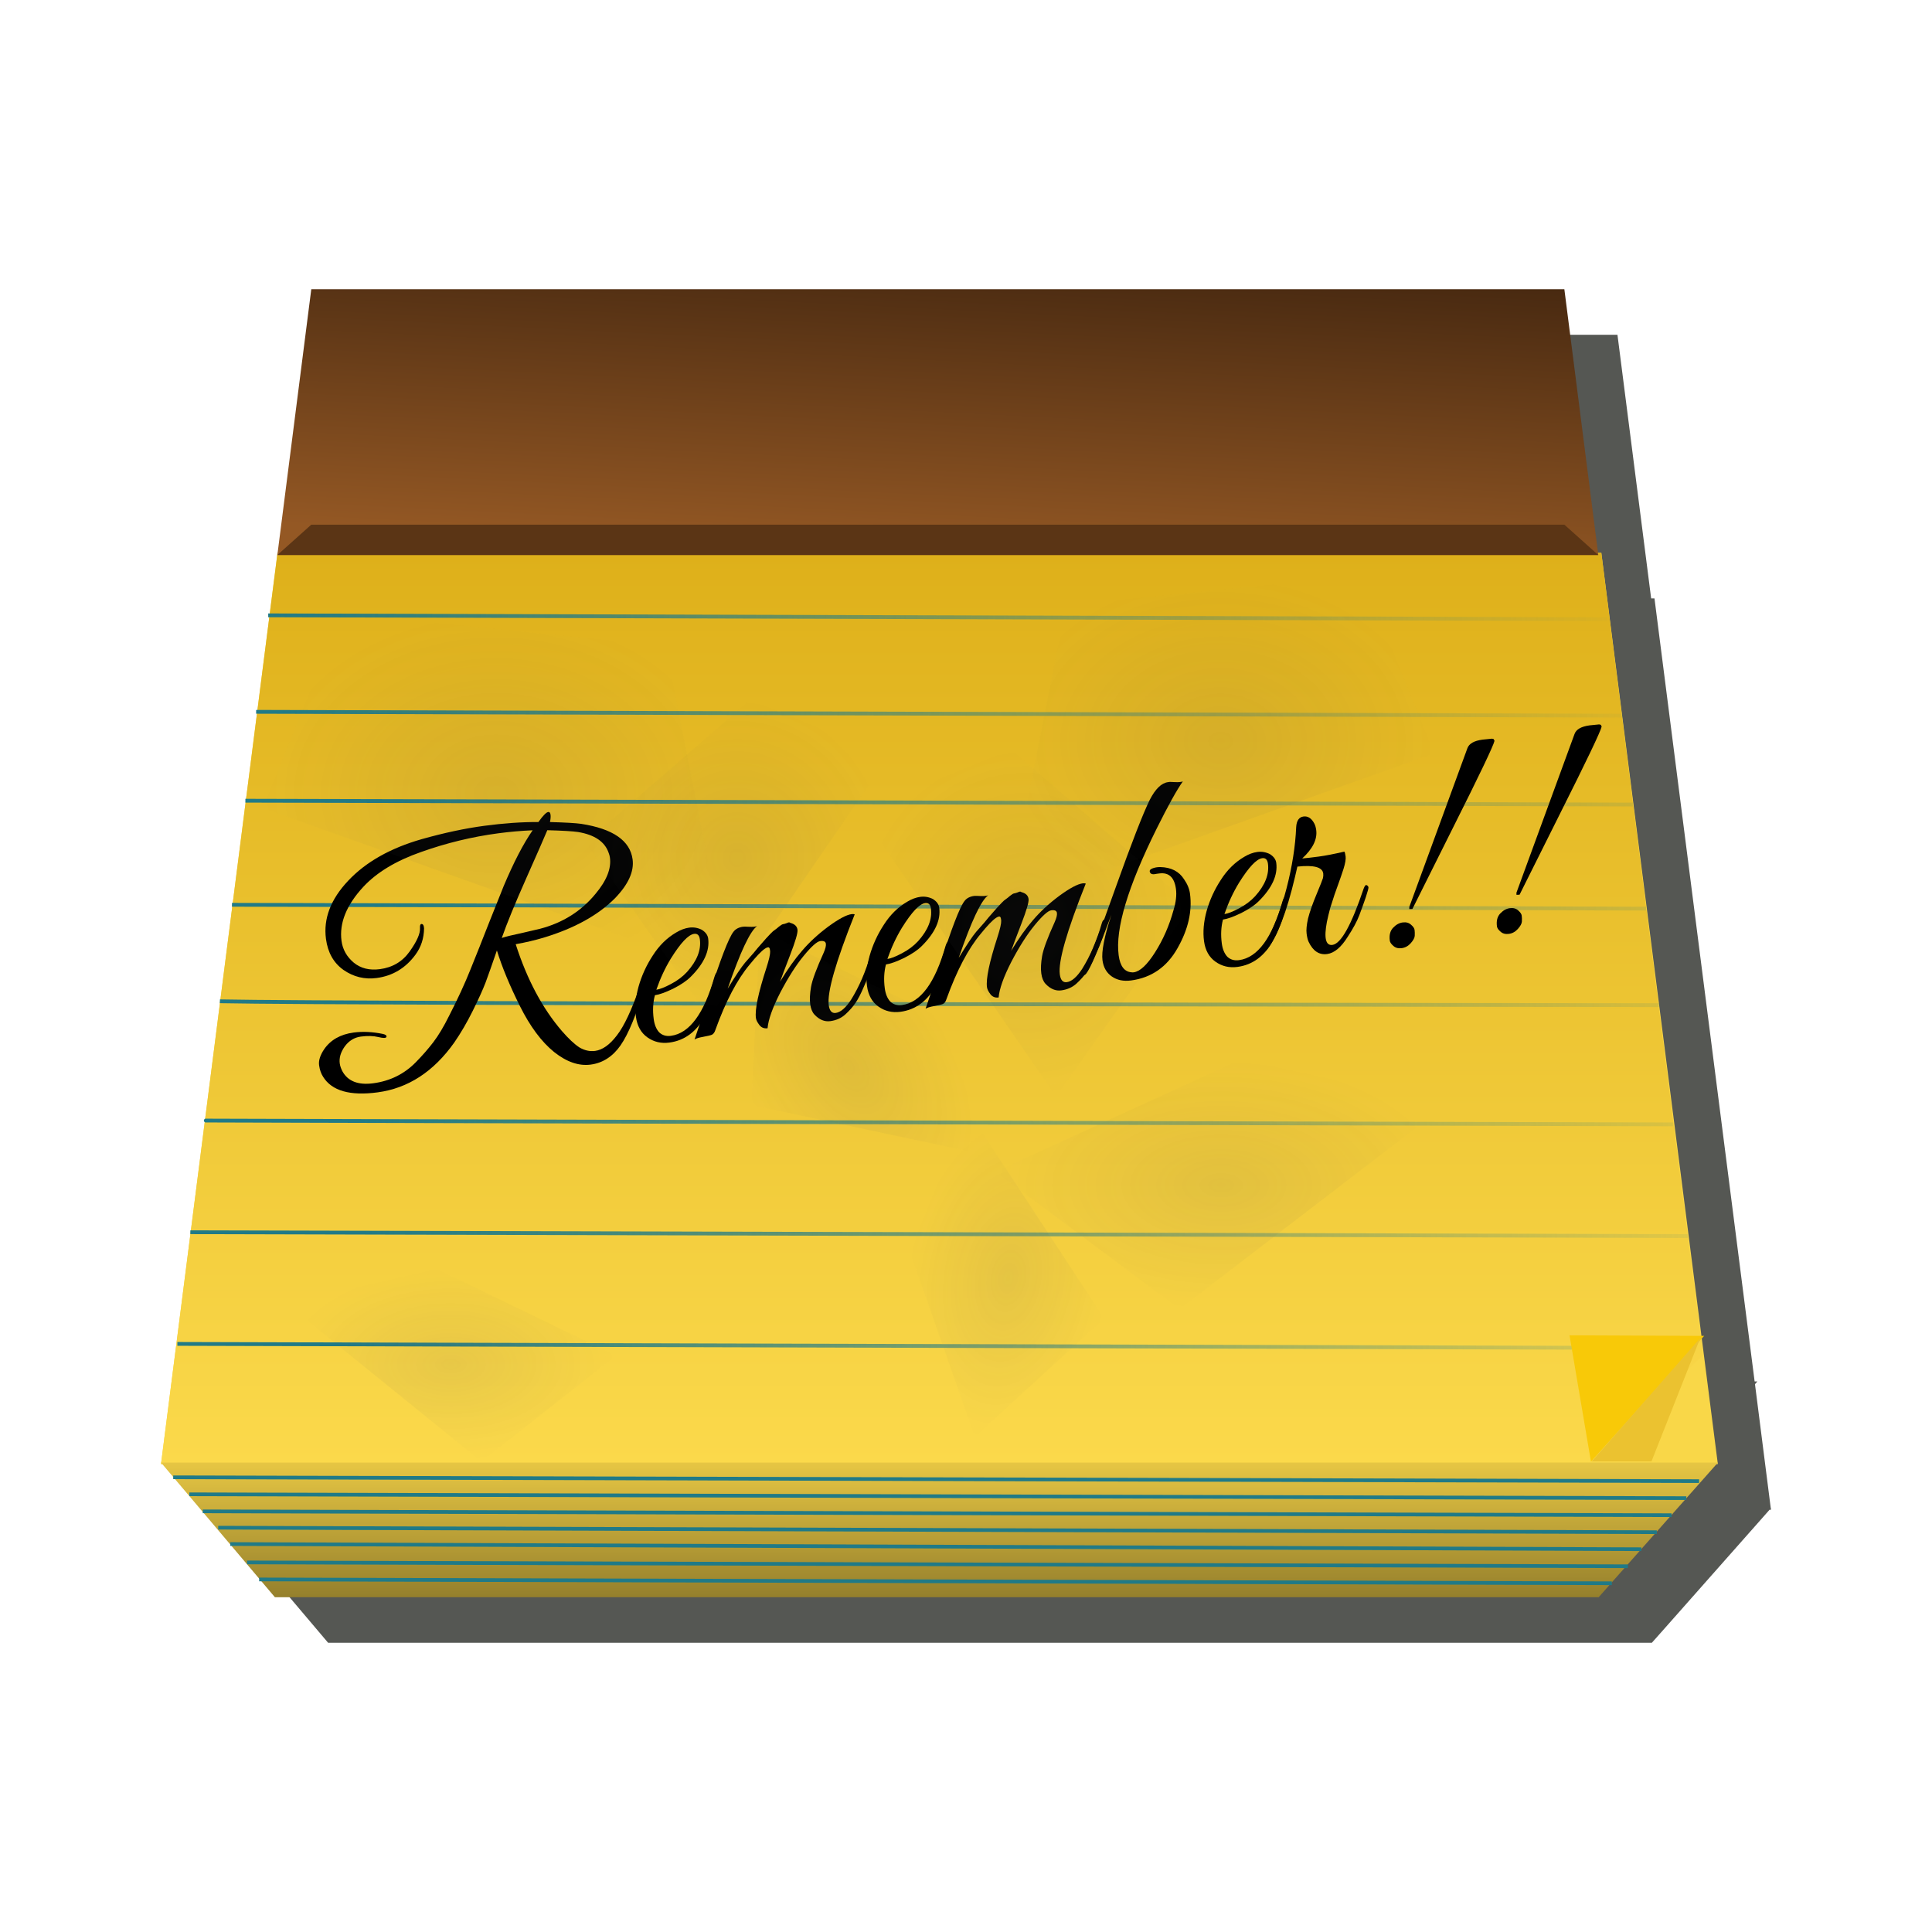 <svg:svg xmlns:dc="http://purl.org/dc/elements/1.1/" xmlns:ns1="http://www.w3.org/1999/xlink" xmlns:ns3="http://creativecommons.org/ns#" xmlns:rdf="http://www.w3.org/1999/02/22-rdf-syntax-ns#" xmlns:svg="http://www.w3.org/2000/svg" height="508.802" id="svg2" version="1.1" viewBox="-40.701 -74.583 508.802 508.802" width="508.802">
  <svg:defs id="defs4">
    <svg:linearGradient id="linearGradient5984">
      <svg:stop id="stop5986" offset="0" style="stop-color:#555753" />
      <svg:stop id="stop5988" offset="1" style="stop-color:#555753;stop-opacity:0" />
    </svg:linearGradient>
    <svg:linearGradient id="linearGradient3780">
      <svg:stop id="stop3782" offset="0" style="stop-color:#207a87" />
      <svg:stop id="stop3784" offset="1" style="stop-color:#207a87;stop-opacity:0" />
    </svg:linearGradient>
    <svg:linearGradient gradientUnits="userSpaceOnUse" id="linearGradient2944" x1="267.85" x2="267.85" y1="252.36" y2="492.36">
      <svg:stop id="stop2940" offset="0" style="stop-color:#deb01a" />
      <svg:stop id="stop2942" offset="1" style="stop-color:#fbd94b" />
    </svg:linearGradient>
    <svg:linearGradient gradientUnits="userSpaceOnUse" id="linearGradient3786" x1="110.5" x2="504.08" y1="461.2" y2="461.2" ns1:href="#linearGradient3780" />
    <svg:linearGradient gradientUnits="userSpaceOnUse" id="linearGradient3788" x1="116.03" x2="500.78" y1="431.79" y2="431.79" ns1:href="#linearGradient3780" />
    <svg:linearGradient gradientUnits="userSpaceOnUse" id="linearGradient3790" x1="115.68" x2="503.25" y1="402.38" y2="402.38" ns1:href="#linearGradient3780" />
    <svg:linearGradient gradientUnits="userSpaceOnUse" id="linearGradient3792" x1="118.15" x2="500.78" y1="370.97" y2="370.97" ns1:href="#linearGradient3780" />
    <svg:linearGradient gradientUnits="userSpaceOnUse" id="linearGradient3794" x1="119.21" x2="506.79" y1="345.56" y2="345.56" ns1:href="#linearGradient3780" />
    <svg:linearGradient gradientUnits="userSpaceOnUse" id="linearGradient3796" x1="125.58" x2="499.01" y1="318.15" y2="318.15" ns1:href="#linearGradient3780" />
    <svg:linearGradient gradientUnits="userSpaceOnUse" id="linearGradient3798" x1="93.405" x2="465.42" y1="294.74" y2="294.74" ns1:href="#linearGradient3780" />
    <svg:linearGradient gradientUnits="userSpaceOnUse" id="linearGradient3800" x1="90.93" x2="453.05" y1="269.33" y2="269.33" ns1:href="#linearGradient3780" />
    <svg:linearGradient gradientUnits="userSpaceOnUse" id="linearGradient3810" x1="267.42" x2="263" y1="163.72" y2="253.1">
      <svg:stop id="stop3806" offset="0" style="stop-color:#3e230e" />
      <svg:stop id="stop3808" offset="1" style="stop-color:#945824" />
    </svg:linearGradient>
    <svg:filter color-interpolation-filters="sRGB" height="2.072" id="filter3842" width="1.025" x="-.012" y="-.536">
      <svg:feGaussianBlur id="feGaussianBlur3844" stdDeviation="1.787" />
    </svg:filter>
    <svg:linearGradient gradientTransform="matrix(-1 0 0 -.179 535.7 579.89)" gradientUnits="userSpaceOnUse" id="linearGradient4006" x1="267.85" x2="267.85" y1="252.36" y2="538.96">
      <svg:stop id="stop4010" offset="0" style="stop-color:#847127" />
      <svg:stop id="stop4012" offset="1" style="stop-color:#fad749" />
    </svg:linearGradient>
    <svg:filter color-interpolation-filters="sRGB" id="filter5934">
      <svg:feGaussianBlur id="feGaussianBlur5936" stdDeviation="5.659" />
    </svg:filter>
    <svg:radialGradient cx="-197.99" cy="524.02" gradientTransform="matrix(1.043 0 0 .578 548.57 116.02)" gradientUnits="userSpaceOnUse" id="radialGradient5974" r="56.925" ns1:href="#linearGradient5984" />
    <svg:radialGradient cx="-167.8" cy="416.03" gradientTransform="matrix(1.043 0 0 .806 516.92 -33.342)" gradientUnits="userSpaceOnUse" id="radialGradient5982" r="53.95" ns1:href="#linearGradient5984" />
    <svg:radialGradient cx="-281.85" cy="441.76" gradientTransform="matrix(1.043 0 0 1.093 508.57 -150.08)" gradientUnits="userSpaceOnUse" id="radialGradient5990" r="38.229" ns1:href="#linearGradient5984" />
    <svg:radialGradient cx="-167.8" cy="416.03" gradientTransform="matrix(-1.141 0 0 .881 -40.269 -50.752)" gradientUnits="userSpaceOnUse" id="radialGradient5998" r="53.95" ns1:href="#linearGradient5984" />
    <svg:radialGradient cx="-281.85" cy="441.76" gradientTransform="matrix(-1.141 0 0 1.196 -31.139 -178.46)" gradientUnits="userSpaceOnUse" id="radialGradient6000" r="38.229" ns1:href="#linearGradient5984" />
    <svg:radialGradient cx="-197.99" cy="524.02" gradientTransform="matrix(-.762 0 0 .445 -11.694 232.89)" gradientUnits="userSpaceOnUse" id="radialGradient6002" r="56.925" ns1:href="#linearGradient5984" />
    <svg:radialGradient cx="-197.99" cy="524.02" gradientTransform="matrix(.108 -.742 .464 .053 64.208 268.66)" gradientUnits="userSpaceOnUse" id="radialGradient7462" r="56.925" ns1:href="#linearGradient5984" />
    <svg:radialGradient cx="-197.99" cy="524.02" gradientTransform="matrix(.445 .603 -.367 .289 524.24 355.63)" gradientUnits="userSpaceOnUse" id="radialGradient7466" r="56.925" ns1:href="#linearGradient5984" />
  </svg:defs>
  <svg:g id="layer2" transform="translate(-61.143 -181.36)">
    <svg:path d="m116.41 194.94-8.938 70-22.812 178.34-7.75 60.688h-0.062l0.031 0.062-0.031 0.344h0.344l25.688 30.344 3.969 4.687h348.62l3.25-3.656 27.75-31.375h0.375l-0.031-0.344 0.031-0.062h-0.062l-1.625-12.75-2.531-19.906 0.625-0.719h-0.719l-26.375-206.22h-0.875l-8.875-69.438h-330z" id="path5780" style="filter:url(#filter5934);fill:#555753" />
  </svg:g>
  <svg:g id="layer1" transform="translate(-61.143 -181.36)">
    <svg:path d="m442.16 252.36h-348.63l-30.688 240h394.3 15.704l-1.68-13.14-29.007-226.86z" id="path2936" style="fill:#f9d748" />
    <svg:path d="m442.16 252.36h-348.63l-30.688 240 376.47-0.53 29.599-28.109-26.757-211.36z" id="path3996" style="fill:url(#linearGradient2944)" />
    <svg:path d="m102.42 182.95-8.938 70h347.88l-8.938-70h-330z" id="rect2926" style="fill:url(#linearGradient3810)" />
    <svg:path d="m92.829 527.41h348.63l31.395-35.443h-410l29.98 35.443z" id="path2946" style="fill:url(#linearGradient4006)" />
    <svg:g id="g2968" style="stroke:#207a87" transform="matrix(1.063 0 0 1 -14.41 -2)">
      <svg:path d="m75.701 497.83 378.03 1.01" id="path2950" style="stroke:#207a87;stroke-width:0.97px;fill:#babdb6" />
      <svg:path d="m79.692 502.31 370.88 1.01" id="path2952" style="stroke:#207a87;stroke-width:0.97px;fill:#babdb6" />
      <svg:path d="m83.019 506.8 363.89 1.01" id="path2954" style="stroke:#207a87;stroke-width:0.97px;fill:#babdb6" />
      <svg:path d="m86.845 511.1 356.41 1.187" id="path2956" style="stroke:#207a87;stroke-width:0.97px;fill:#babdb6" />
      <svg:path d="m89.838 515.41 349.59 1.364" id="path2958" style="stroke:#207a87;stroke-width:0.97px;fill:#babdb6" />
      <svg:path d="m93.997 520.25 342.1 1.01" id="path2960" style="stroke:#207a87;stroke-width:0.97px;fill:#babdb6" />
      <svg:path d="m96.991 524.73 335.12 1.01" id="path2962" style="stroke:#207a87;stroke-width:0.97px;fill:#babdb6" />
    </svg:g>
    <svg:path d="m91.077 268.83 352.63 1.01" id="path2981" style="stroke:url(#linearGradient3800);stroke-width:1px;fill:none" />
    <svg:path d="m87.895 294.24 360.06 1.01" id="path2985" style="stroke:url(#linearGradient3798);stroke-width:1px;fill:none" />
    <svg:path d="m85.066 317.65c16.617 0 365.36 1.01 365.36 1.01" id="path2987" style="stroke:url(#linearGradient3796);stroke-width:1px;fill:none" />
    <svg:path d="m81.531 345.06c18.385 0 372.43 1.01 372.43 1.01" id="path2989" style="stroke:url(#linearGradient3794);stroke-width:1px;fill:none" />
    <svg:path d="m78.349 370.47c31.113 0.707 379.15 1.01 379.15 1.01" id="path2991" style="stroke:url(#linearGradient3792);stroke-width:1px;fill:none" />
    <svg:path d="m74.813 401.88c-10.607 0 386.22 1.01 386.22 1.01" id="path2993" style="stroke:url(#linearGradient3790);stroke-width:1px;fill:none" />
    <svg:path d="m70.571 431.29 394.35 1.01" id="path2995" style="stroke:url(#linearGradient3788);stroke-width:1px;fill:none" />
    <svg:path d="m67.156 460.7 367.29 1.01" id="path2997" style="stroke:url(#linearGradient3786);stroke-width:1px;fill:none" />
    <svg:path d="m102.42 244.95-8.938 8h347.88l-8.938-8h-330z" id="path3802" style="filter:url(#filter3842);fill:#5b3515" />
    <svg:path d="m469.24 458.59-35.456-0.151 5.643 33.268 29.813-33.117z" id="path4024" style="fill:#f8c908" />
    <svg:path d="m439.64 491.63h15.733l12.831-32.441-28.565 32.441z" id="path4028" style="fill:#ebc230" />
    <svg:g id="text4764" style="font-style:normal;font-variant:normal;font-weight:normal;font-stretch:normal;font-size:81.448px;line-height:125%;font-family:'Great Vibes';-inkscape-font-specification:'Great Vibes, Normal';text-align:start;writing-mode:lr-tb;text-anchor:start;opacity:1;fill:#000000;fill-opacity:1;fill-rule:nonzero;stroke:none;stroke-width:3;stroke-linecap:round;stroke-linejoin:miter;stroke-miterlimit:4;stroke-dasharray:none;stroke-opacity:0.804" transform="matrix(0.991,-0.132,0.132,0.991,0,0)">
      <svg:path d="m 131.852,403.104 q -3.665,3.991 -8.471,3.991 -4.724,0 -9.122,-4.561 -4.398,-4.643 -7.33,-13.195 -2.932,-8.552 -4.072,-15.312 -2.606,5.213 -4.072,7.982 -1.466,2.688 -4.317,6.923 -2.851,4.235 -5.946,7.656 -9.611,10.344 -21.747,10.344 -10.995,0 -13.683,-5.946 -0.652,-1.385 -0.652,-3.176 0,-1.873 1.873,-3.991 3.014,-3.339 8.308,-3.339 3.584,0 7.575,1.385 1.059,0.407 0.814,0.896 -0.244,0.489 -2.118,-0.244 -1.873,-0.733 -4.561,-0.733 -2.606,0 -4.561,2.036 -1.873,2.036 -1.873,4.235 0,0.977 0.407,2.118 1.629,4.235 7.656,4.235 6.679,0 11.81,-3.991 2.932,-2.281 5.294,-4.643 2.362,-2.362 5.05,-6.353 4.235,-6.109 7.167,-11.321 3.014,-5.294 6.434,-11.484 3.502,-6.271 5.131,-9.122 5.213,-8.878 9.529,-13.602 -4.561,-0.407 -9.122,-0.407 -10.425,0 -20.769,2.199 -10.262,2.118 -16.29,7.086 -7.575,6.271 -7.575,13.357 0,3.421 2.443,6.109 2.443,2.606 6.597,2.606 5.05,0 8.389,-3.584 3.339,-3.584 3.502,-5.701 0.081,-1.059 0.489,-1.059 0.652,0 0.57,1.222 -0.57,3.909 -3.176,6.597 -4.561,4.724 -10.914,4.724 -4.805,0 -8.389,-3.258 -3.502,-3.258 -3.502,-8.715 0,-8.063 7.819,-14.416 7.9,-6.434 20.688,-8.308 9.122,-1.303 16.778,-1.303 7.738,0 14.253,0.896 2.118,-2.281 2.932,-2.281 0.489,0 0.489,0.814 0,0.733 -0.407,1.873 6.027,0.977 8.063,1.548 12.217,3.584 12.217,11.077 0,4.805 -5.946,9.529 -7.493,5.783 -20.036,7.819 -3.584,0.57 -7.493,0.733 2.606,14.416 9.041,24.271 2.199,3.339 3.991,4.887 1.873,1.466 3.991,1.466 2.932,0 6.19,-3.258 3.339,-3.258 7.656,-11.891 0.652,-1.222 1.303,-1.222 0.652,0 0.081,1.222 -4.724,10.588 -8.389,14.579 z m 3.747,-49.357 q 0,-0.652 -0.163,-1.303 -0.896,-4.561 -7.249,-6.516 -1.955,-0.57 -7.982,-1.548 -1.466,2.525 -7.167,11.81 -5.701,9.285 -8.471,14.742 1.792,-0.326 5.213,-0.57 3.502,-0.326 5.05,-0.489 9.285,-1.14 15.801,-7.249 4.968,-4.561 4.968,-8.878 z" id="path4795" style="" />
      <svg:path d="m 142.557,391.213 q -1.14,2.769 -1.14,6.19 0,2.281 0.977,3.665 1.059,1.303 2.932,1.303 7.412,0 13.439,-13.928 0.57,-1.303 1.385,-1.14 0.326,0.081 0.326,0.407 0,0.326 -1.873,4.317 -1.792,3.909 -3.665,6.353 -4.154,5.701 -10.262,5.701 -3.258,0 -5.538,-2.118 -2.281,-2.118 -2.281,-5.783 0,-3.665 1.71,-7.738 1.792,-4.154 4.805,-7.656 3.014,-3.584 6.923,-5.213 1.873,-0.814 3.584,-0.814 1.71,0 3.176,0.977 1.385,1.14 1.385,2.525 0,4.887 -5.864,9.367 -1.792,1.385 -5.05,2.525 -3.258,1.059 -4.968,1.059 z m 13.683,-13.032 q 0,-1.629 -1.303,-1.629 -2.281,0 -6.923,5.62 -2.769,3.421 -4.887,7.656 1.385,0 3.991,-0.977 2.688,-0.977 4.643,-2.606 4.48,-3.828 4.48,-8.063 z" id="path4797" style="" />
      <svg:path d="m 197.542,377.041 q -9.937,17.674 -9.937,22.805 0,2.281 1.548,2.281 1.955,0 4.48,-2.932 3.828,-4.643 6.679,-11.158 0.489,-1.14 0.977,-0.896 0.489,0.244 0.489,0.652 0,0.407 -0.814,2.036 -0.814,1.629 -1.303,2.606 -0.489,0.977 -2.199,3.747 -1.629,2.769 -2.851,4.072 -1.14,1.303 -3.014,2.606 -1.792,1.222 -4.154,1.222 -2.281,0 -3.909,-2.281 -0.733,-1.059 -0.733,-2.851 0,-1.873 0.814,-4.48 0.814,-2.606 4.48,-8.471 0.896,-1.466 0.896,-2.281 0,-0.896 -1.385,-0.896 -1.303,0 -4.805,3.258 -3.502,3.258 -7.412,8.796 -3.828,5.538 -4.561,8.878 -1.385,0 -2.036,-1.14 -0.652,-1.14 -0.652,-1.955 0,-3.339 4.48,-12.706 1.466,-3.095 1.548,-4.154 0.081,-1.14 -0.326,-1.14 -0.326,-0.082 -0.977,0.244 -1.466,0.733 -4.48,3.584 -5.701,5.213 -11.24,15.882 -0.407,0.896 -1.059,1.14 -0.57,0.163 -2.362,0.244 -1.792,0.081 -2.362,0.407 1.466,-2.851 5.131,-10.67 6.597,-14.009 8.796,-16.127 0.977,-0.977 2.688,-0.977 0.326,0 1.629,0.244 1.385,0.244 2.036,0.081 -3.014,1.629 -9.855,15.312 3.828,-4.724 5.457,-6.19 1.71,-1.466 2.525,-2.199 0.814,-0.733 1.222,-1.14 0.489,-0.407 1.303,-1.14 0.896,-0.814 1.303,-1.14 0.489,-0.407 1.303,-1.059 0.814,-0.652 1.222,-0.814 0.489,-0.244 1.222,-0.733 0.814,-0.489 1.14,-0.489 0.407,0 1.059,-0.163 0.652,-0.244 0.896,0.082 1.629,0.652 1.629,2.036 0,1.222 -2.769,6.271 -2.769,5.05 -3.584,6.679 3.584,-4.48 6.842,-7.33 3.258,-2.932 7.656,-5.376 4.48,-2.443 6.516,-2.443 0.489,0 0.814,0.163 z" id="path4799" style="" />
      <svg:path d="m 203.961,391.213 q -1.14,2.769 -1.14,6.19 0,2.281 0.977,3.665 1.059,1.303 2.932,1.303 7.412,0 13.439,-13.928 0.57,-1.303 1.385,-1.14 0.326,0.081 0.326,0.407 0,0.326 -1.873,4.317 -1.792,3.909 -3.665,6.353 -4.154,5.701 -10.262,5.701 -3.258,0 -5.538,-2.118 -2.281,-2.118 -2.281,-5.783 0,-3.665 1.71,-7.738 1.792,-4.154 4.805,-7.656 3.014,-3.584 6.923,-5.213 1.873,-0.814 3.584,-0.814 1.71,0 3.176,0.977 1.385,1.14 1.385,2.525 0,4.887 -5.864,9.367 -1.792,1.385 -5.05,2.525 -3.258,1.059 -4.968,1.059 z m 13.683,-13.032 q 0,-1.629 -1.303,-1.629 -2.281,0 -6.923,5.62 -2.769,3.421 -4.887,7.656 1.385,0 3.991,-0.977 2.688,-0.977 4.643,-2.606 4.48,-3.828 4.48,-8.063 z" id="path4801" style="" />
      <svg:path d="m 258.946,377.041 q -9.937,17.674 -9.937,22.805 0,2.281 1.548,2.281 1.955,0 4.48,-2.932 3.828,-4.643 6.679,-11.158 0.489,-1.14 0.977,-0.896 0.489,0.244 0.489,0.652 0,0.407 -0.814,2.036 -0.814,1.629 -1.303,2.606 -0.489,0.977 -2.199,3.747 -1.629,2.769 -2.851,4.072 -1.14,1.303 -3.014,2.606 -1.792,1.222 -4.154,1.222 -2.281,0 -3.909,-2.281 -0.733,-1.059 -0.733,-2.851 0,-1.873 0.814,-4.48 0.814,-2.606 4.48,-8.471 0.896,-1.466 0.896,-2.281 0,-0.896 -1.385,-0.896 -1.303,0 -4.805,3.258 -3.502,3.258 -7.412,8.796 -3.828,5.538 -4.561,8.878 -1.385,0 -2.036,-1.14 -0.652,-1.14 -0.652,-1.955 0,-3.339 4.48,-12.706 1.466,-3.095 1.548,-4.154 0.081,-1.14 -0.326,-1.14 -0.326,-0.082 -0.977,0.244 -1.466,0.733 -4.48,3.584 -5.701,5.213 -11.24,15.882 -0.407,0.896 -1.059,1.14 -0.57,0.163 -2.362,0.244 -1.792,0.081 -2.362,0.407 1.466,-2.851 5.131,-10.67 6.597,-14.009 8.796,-16.127 0.977,-0.977 2.688,-0.977 0.326,0 1.629,0.244 1.385,0.244 2.036,0.081 -3.014,1.629 -9.855,15.312 3.828,-4.724 5.457,-6.19 1.71,-1.466 2.525,-2.199 0.814,-0.733 1.222,-1.14 0.489,-0.407 1.303,-1.14 0.896,-0.814 1.303,-1.14 0.489,-0.407 1.303,-1.059 0.814,-0.652 1.222,-0.814 0.489,-0.244 1.222,-0.733 0.814,-0.489 1.14,-0.489 0.407,0 1.059,-0.163 0.652,-0.244 0.896,0.082 1.629,0.652 1.629,2.036 0,1.222 -2.769,6.271 -2.769,5.05 -3.584,6.679 3.584,-4.48 6.842,-7.33 3.258,-2.932 7.656,-5.376 4.48,-2.443 6.516,-2.443 0.489,0 0.814,0.163 z" id="path4803" style="" />
      <svg:path d="m 282.306,381.602 q 0,-4.643 -3.828,-4.643 -0.326,0 -0.652,0 -1.466,0.163 -1.71,-0.57 -0.244,-0.733 0.733,-0.977 0.977,-0.244 2.118,-0.082 4.235,0.652 5.783,3.991 1.059,2.036 1.059,3.991 0,7.005 -5.131,13.765 -5.131,6.842 -13.276,6.842 -3.014,0 -4.887,-1.71 -1.873,-1.71 -1.873,-4.561 0,-3.421 3.909,-11.566 -6.679,12.624 -8.633,14.498 -0.814,0.733 -0.814,-0.489 0,-0.244 0.163,-0.57 2.851,-3.747 11.321,-20.362 8.552,-16.615 11.973,-21.747 2.769,-3.991 5.376,-3.991 0,0 0.081,0 l 0.407,0 q 0.081,0 1.385,0.244 1.385,0.244 2.036,0.082 -2.688,2.851 -8.471,11.403 -14.335,21.258 -14.335,31.765 0,4.317 2.769,4.887 0.244,0.082 0.57,0.082 2.525,0 6.271,-4.48 3.828,-4.561 6.271,-10.344 1.385,-3.014 1.385,-5.457 z" id="path4805" style="" />
      <svg:path d="m 293.522,391.213 q -1.14,2.769 -1.14,6.19 0,2.281 0.977,3.665 1.059,1.303 2.932,1.303 7.412,0 13.439,-13.928 0.57,-1.303 1.385,-1.14 0.326,0.081 0.326,0.407 0,0.326 -1.873,4.317 -1.792,3.909 -3.665,6.353 -4.154,5.701 -10.262,5.701 -3.258,0 -5.538,-2.118 -2.281,-2.118 -2.281,-5.783 0,-3.665 1.71,-7.738 1.792,-4.154 4.805,-7.656 3.014,-3.584 6.923,-5.213 1.873,-0.814 3.584,-0.814 1.71,0 3.176,0.977 1.385,1.14 1.385,2.525 0,4.887 -5.864,9.367 -1.792,1.385 -5.05,2.525 -3.258,1.059 -4.968,1.059 z m 13.683,-13.032 q 0,-1.629 -1.303,-1.629 -2.281,0 -6.923,5.62 -2.769,3.421 -4.887,7.656 1.385,0 3.991,-0.977 2.688,-0.977 4.643,-2.606 4.48,-3.828 4.48,-8.063 z" id="path4807" style="" />
      <svg:path d="m 320.977,371.095 q 0,3.665 -4.643,6.923 1.629,0.081 4.317,0.081 2.769,0 6.923,-0.407 0.163,0.244 0.163,1.303 0,1.059 -0.977,3.176 -0.977,2.036 -1.792,3.584 -0.733,1.466 -1.466,2.851 -0.652,1.303 -1.548,3.258 -0.814,1.955 -1.385,3.584 -2.036,6.19 0.652,6.19 3.421,0 10.1,-13.602 0.57,-1.059 0.896,-0.814 0.407,0.244 0.407,0.652 0,0.326 -1.059,2.525 -1.059,2.118 -2.281,4.398 -1.222,2.281 -3.828,5.294 -3.095,3.747 -5.946,3.747 -3.176,0 -4.398,-3.828 -0.244,-0.733 -0.244,-2.199 0,-1.466 0.896,-3.909 0.977,-2.443 3.014,-5.946 2.036,-3.502 2.281,-4.072 0.244,-0.652 0.244,-1.222 0,-2.525 -6.516,-2.688 l -0.977,2.606 q -5.131,13.439 -9.855,18 -0.814,0.733 -0.814,-0.489 0,-0.244 0.163,-0.57 4.561,-6.027 7.9,-14.253 3.339,-8.226 4.643,-15.638 0.489,-2.525 2.281,-2.525 1.792,0 2.606,2.281 0.244,0.733 0.244,1.71 z" id="path4809" style="" />
      <svg:path d="m 367.542,353.258 2.525,0.081 0.407,0.163 0.163,0.489 q -0.733,1.955 -13.765,21.095 -12.95,19.14 -13.52,19.955 l -0.814,-0.081 0.081,-0.57 20.688,-39.421 q 0.896,-1.71 4.235,-1.71 z m -25.819,50.661 q -1.14,0.977 -2.525,0.977 -1.385,0 -2.118,-0.896 -0.733,-0.814 -0.733,-1.466 0,-2.199 1.303,-3.258 1.303,-1.059 2.688,-1.059 1.385,0 2.118,0.896 0.733,0.814 0.733,1.466 0,0.652 -0.163,1.548 -0.163,0.814 -1.303,1.792 z" id="path4811" style="" />
      <svg:path d="m 396.017,353.258 2.525,0.081 0.407,0.163 0.163,0.489 q -0.733,1.955 -13.765,21.095 -12.95,19.14 -13.52,19.955 l -0.814,-0.081 0.081,-0.57 20.688,-39.421 q 0.896,-1.71 4.235,-1.71 z m -25.819,50.661 q -1.14,0.977 -2.525,0.977 -1.385,0 -2.118,-0.896 -0.733,-0.814 -0.733,-1.466 0,-2.199 1.303,-3.258 1.303,-1.059 2.688,-1.059 1.385,0 2.118,0.896 0.733,0.814 0.733,1.466 0,0.652 -0.163,1.548 -0.163,0.814 -1.303,1.792 z" id="path4813" style="" />
    </svg:g>
  </svg:g>
  <svg:g id="layer3" transform="translate(-61.143 -181.36)">
    <svg:path d="m301.19 266.16 78.013-7.801 18.946 46.808-112.56 40.121 15.603-79.128z" id="path5947" style="opacity:.102;fill:url(#radialGradient5982)" />
    <svg:path d="m174.66 328.66 43.36-37.606 36.401 15.012-47.23 68.571-32.531-45.976z" id="path5949" style="opacity:.102;fill:url(#radialGradient5990)" />
    <svg:path d="m282.65 415.37 64.566-29.583 54.202 11.809-70.328 53.942-48.44-36.168z" id="path5951" style="opacity:.102;fill:url(#radialGradient5974)" />
    <svg:path d="m195.73 276.9-85.344-8.534-20.726 51.206 123.14 43.891-17.069-86.563z" id="path5992" style="opacity:.102;fill:url(#radialGradient5998)" />
    <svg:path d="m334.15 345.27-47.435-41.14-39.821 16.423 51.668 75.014 35.588-50.297z" id="path5994" style="opacity:.102;fill:url(#radialGradient6000)" />
    <svg:path d="m182.64 463.79-47.184-22.819-39.611 9.109 51.395 41.607 35.4-27.898z" id="path5996" style="opacity:.102;fill:url(#radialGradient6002)" />
    <svg:path d="m277.17 485.14-17.085-48.612 15.095-37.454 36.057 54.939-34.067 31.127z" id="path7460" style="opacity:.102;fill:url(#radialGradient7462)" />
    <svg:path d="m220.6 351.7 46.348 22.514 15.632 37.233-64.279-13.658 2.3-46.089z" id="path7464" style="opacity:.102;fill:url(#radialGradient7466)" />
  </svg:g>
</svg:svg>